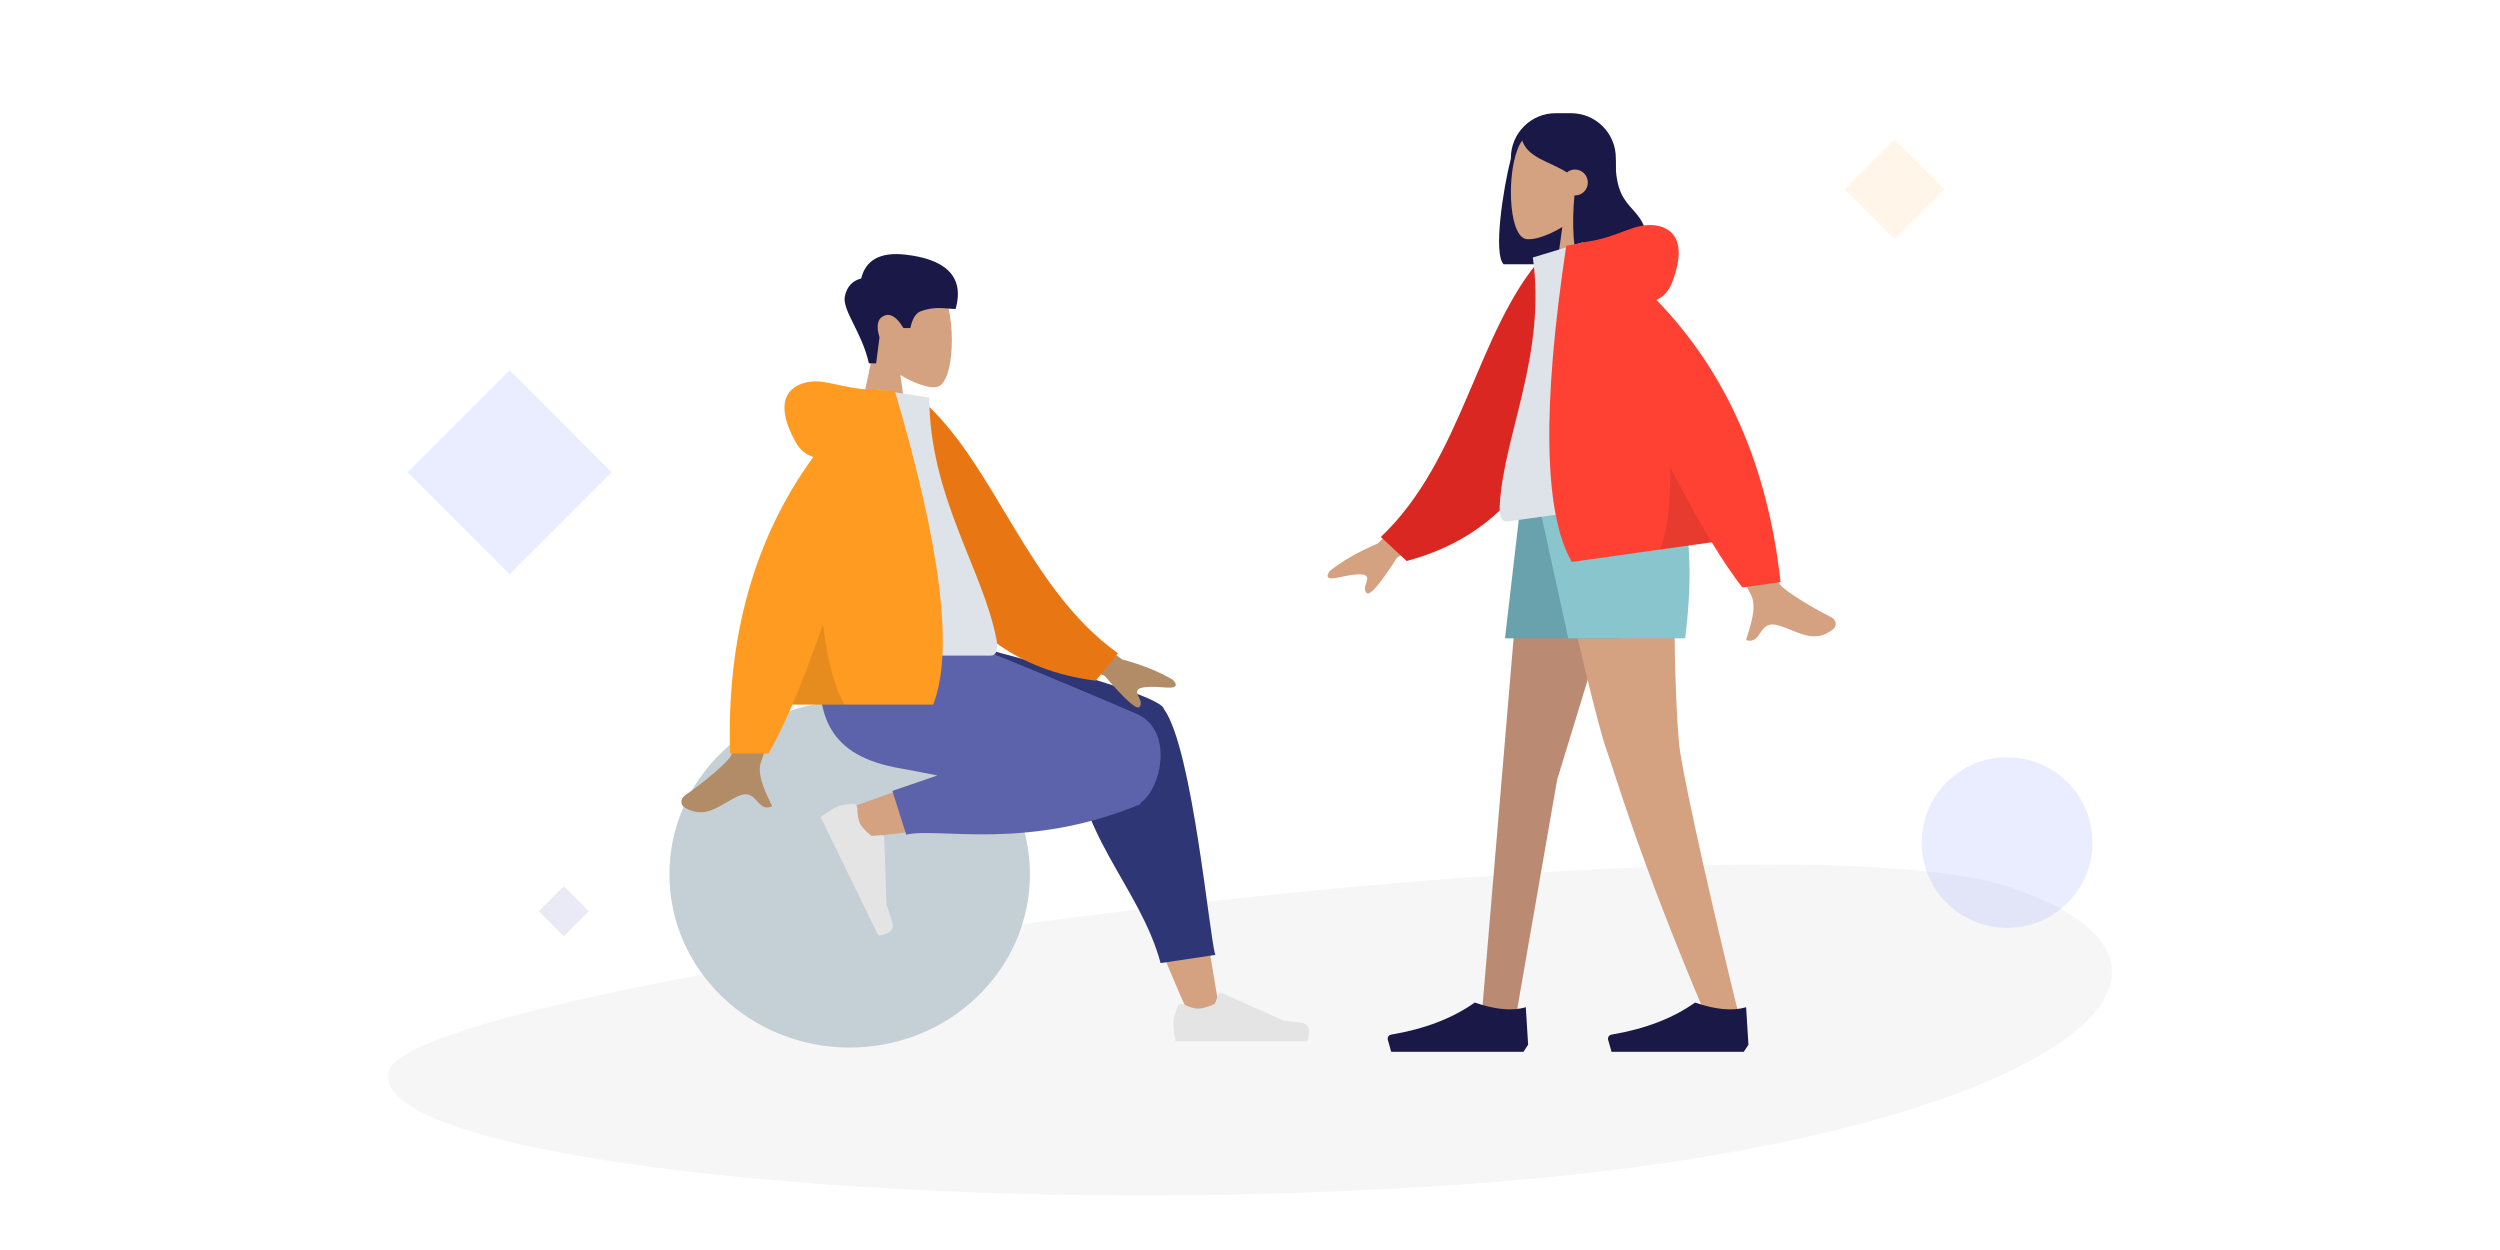 <?xml version="1.0" encoding="UTF-8"?>
<svg width="960px" height="480px" viewBox="0 0 960 480" version="1.1" xmlns="http://www.w3.org/2000/svg" xmlns:xlink="http://www.w3.org/1999/xlink">
    <!-- Generator: Sketch 52.5 (67469) - http://www.bohemiancoding.com/sketch -->
    <title>image2</title>
    <desc>Created with Sketch.</desc>
    <g id="image2" stroke="none" stroke-width="1" fill="none" fill-rule="evenodd">
        <g id="Background-Shape-2" transform="translate(480, 395.5) scale(-1, 1) translate(-480, -395.5) translate(149, 332)" fill="#111111" opacity="0.04">
            <path d="M661.711,79.322 C671.361,114.776 437.337,137.901 235.908,121.762 C34.478,105.624 -57.928,42.601 38.191,9.02 C134.31,-24.561 652.061,43.868 661.711,79.322 Z" id="Background-Shape"></path>
        </g>
        <g id="Group-2" transform="translate(213, 19)">
            <g id="Group" transform="translate(0, 56.826)">
                <g id="Head/Front/Short-2" transform="translate(66.551, 0)">
                    <g id="Head" stroke-width="1" transform="translate(48.352, 28.087)" fill="#D4A181">
                        <path d="M7.398,31.249 C3.272,26.348 0.48,20.343 0.946,13.613 C2.291,-5.776 28.965,-1.511 34.154,8.276 C39.343,18.062 38.726,42.885 32.02,44.634 C29.346,45.331 23.649,43.623 17.85,40.086 L21.49,66.14 L0,66.14 L7.398,31.249 Z"></path>
                    </g>
                    <path d="M54.099,63.7 C51.402,51.559 43.718,43.282 44.892,37.855 C45.674,34.237 47.759,31.988 51.147,31.106 C52.899,23.933 58.551,20.882 68.101,21.953 C82.427,23.56 91.17,29.58 87.395,42.826 C83.924,42.826 79.733,41.556 73.939,43.732 C72.101,44.422 70.786,46.564 69.994,50.156 L67.376,50.156 C64.835,45.893 62.329,44.326 59.859,45.456 C57.389,46.586 56.827,49.331 58.175,53.69 L56.885,63.7 L54.099,63.7 Z" id="Hair" fill="#191847"></path>
                </g>
                <g id="Bottom/Sitting/Sweat-Pants" transform="translate(0, 169.145)">
                    <g id="Objects/Seat/Ball" transform="translate(9, 37.822)" fill="#C5CFD6">
                        <ellipse id="Ballsy-Ball" cx="104.275" cy="52.945" rx="69.217" ry="66.521"></ellipse>
                    </g>
                    <path d="M244.358,146.479 C232.827,120.942 224.487,98.705 221.14,86.973 C215.408,66.884 211.048,49.208 209.946,42.606 C207.318,26.865 230.162,25.948 233.181,33.771 C237.751,45.612 245.73,84.516 255.316,143.28 L244.358,146.479 Z M110.6,66.336 C121.18,62.151 158.231,49.056 176.101,45.351 C181.236,44.287 186.213,43.298 190.892,42.404 C204.8,39.747 212.006,64.853 198.611,66.782 C165.25,71.586 117.957,76.547 113.909,77.104 C108.237,77.884 103.95,68.966 110.6,66.336 Z" id="Skin" fill="#D4A181"></path>
                    <path d="M199.428,35.495 L142.2,6.346 L142.2,0 L149.006,0 C204.372,14.116 232.664,23.163 233.882,27.14 C233.895,27.183 233.907,27.225 233.918,27.268 C233.946,27.305 233.973,27.342 234,27.379 C244.972,42.478 251.544,116.192 253.7,121.711 L232.675,124.85 C224.632,95.008 198.9,74.219 199.584,38.478 C199.399,37.43 199.352,36.436 199.428,35.495 Z" id="Leg-Back" fill="#2F3676"></path>
                    <path d="M146.955,52.807 C141.719,51.758 136.897,50.822 132.77,50.098 C106.118,45.421 98.346,31.146 102.942,3.80477616e-14 L152.048,-4.97379915e-14 C160.069,2.306 201.757,19.798 223.386,29.102 C237.701,35.259 233.189,57.457 225.082,63.234 C225.038,63.589 224.892,63.829 224.632,63.937 C181.023,82.022 146.524,72.533 135,75.565 L129.669,58.74 L146.955,52.807 Z" id="Leg-Front" fill="#5C63AB"></path>
                    <g id="Accessories/Shoe/Flat-Sneaker" transform="translate(129.563, 84.048) rotate(64) translate(-129.563, -84.048) translate(102.113, 66.037)" fill="#E4E4E4">
                        <path d="M2.482,22.657 C1.426,25.448 0.898,27.527 0.898,28.895 C0.898,30.518 1.168,32.886 1.707,36 C3.586,36 20.468,36 52.354,36 C53.67,31.639 52.91,29.285 50.075,28.937 C47.239,28.589 44.883,28.275 43.008,27.995 L19.377,17.436 C18.973,17.256 18.5,17.437 18.32,17.84 C18.317,17.848 18.313,17.855 18.31,17.862 L16.759,21.635 C14.134,22.862 12.001,23.476 10.359,23.476 C8.992,23.476 7.09,22.909 4.654,21.773 L4.654,21.773 C3.853,21.4 2.901,21.747 2.528,22.548 C2.511,22.584 2.496,22.62 2.482,22.657 Z" id="shoe"></path>
                    </g>
                    <g id="Accessories/Shoe/Flat-Sneaker" transform="translate(236.7, 118.869)" fill="#E4E4E4">
                        <path d="M2.482,22.657 C1.426,25.448 0.898,27.527 0.898,28.895 C0.898,30.518 1.168,32.886 1.707,36 C3.586,36 20.468,36 52.354,36 C53.67,31.639 52.91,29.285 50.075,28.937 C47.239,28.589 44.883,28.275 43.008,27.995 L19.377,17.436 C18.973,17.256 18.5,17.437 18.32,17.84 C18.317,17.848 18.313,17.855 18.31,17.862 L16.759,21.635 C14.134,22.862 12.001,23.476 10.359,23.476 C8.992,23.476 7.09,22.909 4.654,21.773 L4.654,21.773 C3.853,21.4 2.901,21.747 2.528,22.548 C2.511,22.584 2.496,22.62 2.482,22.657 Z" id="shoe"></path>
                    </g>
                </g>
                <g id="Body/Hoodie" transform="translate(17.987, 73.776)">
                    <path d="M171.238,82.621 L199.868,103.609 C207.634,105.701 214.121,108.303 219.331,111.416 C220.562,112.536 222.049,114.803 216.945,114.411 C211.841,114.019 206.455,113.836 205.751,115.574 C205.047,117.312 208.135,119.39 206.712,121.735 C205.763,123.298 201.279,119.379 193.261,109.976 L164.909,98.24 L171.238,82.621 Z M61.311,83.346 L80.067,83.419 C68.486,120.741 62.234,140.544 61.311,142.827 C59.234,147.966 63.629,155.791 65.508,159.996 C59.387,162.731 60.039,152.604 52.317,156.19 C45.269,159.464 39.907,165.395 31.764,160.379 C30.763,159.762 29.666,157.44 32.316,155.626 C38.92,151.106 48.437,143.194 49.723,140.59 C51.477,137.039 55.339,117.957 61.311,83.346 Z" id="Skin" fill="#B28B67"></path>
                    <path d="M110.167,8.59 L117.783,6.59 C148.635,28.819 164.576,75.313 201.942,97.413 L194.394,108.626 C132.733,106.424 112.541,49.777 110.167,8.59 Z" id="Coat-Back" fill="#E87613" transform="translate(156.054, 57.608) rotate(5) translate(-156.054, -57.608) "></path>
                    <path d="M80.78,102.144 C111.901,102.144 134.792,102.144 149.454,102.144 C152.592,102.144 152.001,97.621 151.547,95.338 C146.312,68.995 125.875,40.599 125.875,3.101 L106.066,0 C89.682,26.305 84.016,58.692 80.78,102.144 Z" id="Shirt" fill="#DDE3E9"></path>
                    <path d="M81.332,25.857 C78.455,25.031 76.177,23.106 74.498,20.08 C67.257,7.039 69.872,-0.141 77.61,-2.501 C85.347,-4.862 92.247,-1.86517468e-14 104.575,-6.21724894e-15 C105.245,-5.32907052e-15 105.86,0.042 106.417,0.126 L112.618,0.479 C130.41,60.673 135.317,100.833 127.339,120.96 L73.287,120.96 C70.085,128.415 67.02,134.687 64.094,139.776 L49.366,139.776 C47.98,95.036 58.635,57.063 81.332,25.857 Z" id="Coat-Front" fill="#FF9B21"></path>
                    <path d="M85.058,90.046 C86.757,104.244 89.52,114.549 93.346,120.96 L73.287,120.96 C77.023,112.264 80.946,101.96 85.058,90.046 Z" id="Shade" fill-opacity="0.1" fill="#000000"></path>
                </g>
            </g>
            <g id="Head/Front/Long" transform="translate(391.894, 46.821) scale(-1, 1) translate(-391.894, -46.821) translate(330.648, 0)">
                <path d="M85.96,41.846 C89.013,53.714 92.761,78.504 88.751,82.469 L62.784,82.469 C62.784,82.462 62.783,82.455 62.783,82.448 C53.322,82.403 45.666,74.72 45.666,65.248 L45.666,41.663 C45.666,32.163 53.367,24.463 62.866,24.463 L68.76,24.463 C78.259,24.463 85.96,32.163 85.96,41.663 L85.96,41.846 Z" id="Hair-Back" fill="#191847"></path>
                <g id="Head" stroke-width="1" transform="translate(48.352, 28.087)" fill="#D4A181">
                    <path d="M7.398,31.249 C3.272,26.348 0.48,20.343 0.946,13.613 C2.291,-5.776 28.965,-1.511 34.154,8.276 C39.343,18.062 38.726,42.885 32.02,44.634 C29.346,45.331 23.649,43.623 17.85,40.086 L21.49,66.14 L0,66.14 L7.398,31.249 Z"></path>
                </g>
                <path d="M61.56,56.06 C62.55,66.822 62.153,79.112 59.202,82.029 L33.235,82.029 C31.788,56.593 45.771,66.443 45.771,42.495 C46.643,41.633 47.467,40.78 48.282,40.045 L48.253,39.34 C52.749,30.026 58.454,25.369 65.366,25.369 C75.735,25.369 79.008,30.251 81.795,34.395 C79.711,41.63 71.624,42.703 64.439,47.212 C63.592,46.516 62.512,46.099 61.336,46.099 C58.616,46.099 56.411,48.33 56.411,51.082 C56.411,53.834 58.616,56.065 61.336,56.065 C61.411,56.065 61.485,56.063 61.56,56.06 Z" id="Hair-Front" fill="#191847"></path>
            </g>
            <g id="Bottom/Standing/Shorts" transform="translate(399.099, 277.326) scale(-1, 1) translate(-399.099, -277.326) translate(264.198, 169.677)">
                <polygon id="Leg" fill="#BA8B72" points="115.2 9.9475983e-14 149.068 110.786 165.474 205.003 178.338 205.003 161.002 9.9475983e-14"></polygon>
                <path d="M103.084,0 C105.384,60.828 102.677,92.204 102.162,97.73 C101.647,103.256 94.597,139.09 77.907,206.858 L91.615,202.147 C117.992,139.994 126.98,107.692 130.005,99.531 C133.031,91.37 141.065,58.193 154.11,0 L103.084,0 Z" id="Leg" fill="#D4A181"></path>
                <g id="Accessories/Shoe/Flat-Simple" transform="translate(75.6, 179.204)" fill="#191847">
                    <path d="M0,33.3 L0.891,18.9 C6.109,20.429 12.644,19.829 20.497,17.1 C28.987,23.128 39.688,27.233 52.598,29.416 L52.598,29.416 C53.47,29.563 54.057,30.389 53.909,31.26 C53.9,31.317 53.887,31.374 53.871,31.429 L52.578,36 L20.497,36 L1.782,36 L0,33.3 Z" id="Shoe"></path>
                </g>
                <g id="Accessories/Shoe/Flat-Simple" transform="translate(160.2, 179.204)" fill="#191847">
                    <path d="M0,33.3 L0.891,18.9 C6.109,20.429 12.644,19.829 20.497,17.1 C28.987,23.128 39.688,27.233 52.598,29.416 L52.598,29.416 C53.47,29.563 54.057,30.389 53.909,31.26 C53.9,31.317 53.887,31.374 53.871,31.429 L52.578,36 L20.497,36 L1.782,36 L0,33.3 Z" id="Shoe"></path>
                </g>
                <polygon id="Bottom" fill="#69A1AC" points="110.7 0 125.1 56.444 169.083 56.444 162.525 0"></polygon>
                <path d="M102.6,-3.55271368e-15 C97.862,14.211 96.962,33.026 99.9,56.444 L144.783,56.444 L157.125,-3.55271368e-15 L102.6,-3.55271368e-15 Z" id="Bottom" fill="#89C5CC"></path>
            </g>
            <g id="Body/Hoodie" transform="translate(397.898, 158.472) scale(-1, 1) rotate(8) translate(-397.898, -158.472) translate(282.612, 74.434)">
                <path d="M171.982,82.621 L200.737,103.609 C208.536,105.701 215.052,108.303 220.285,111.416 C221.521,112.536 223.015,114.803 217.889,114.411 C212.762,114.019 207.353,113.836 206.645,115.574 C205.938,117.312 209.04,119.39 207.61,121.735 C206.657,123.298 202.154,119.379 194.101,109.976 L165.626,98.24 L171.982,82.621 Z M61.577,83.346 L80.415,83.419 C68.784,120.741 62.504,140.544 61.577,142.827 C59.491,147.966 63.905,155.791 65.793,159.996 C59.645,162.731 60.3,152.604 52.544,156.19 C45.466,159.464 40.081,165.395 31.902,160.379 C30.896,159.762 29.795,157.44 32.457,155.626 C39.09,151.106 48.648,143.194 49.939,140.59 C51.7,137.039 55.58,117.957 61.577,83.346 Z" id="Skin" fill="#D4A181"></path>
                <path d="M110.666,8.606 L118.316,6.603 C149.292,28.821 165.284,75.311 202.803,97.398 L195.219,108.614 C133.292,106.434 113.035,49.793 110.666,8.606 Z" id="Coat-Back" fill="#DB2721" transform="translate(156.735, 57.608) rotate(5) translate(-156.735, -57.608) "></path>
                <path d="M81.132,102.144 C112.387,102.144 135.378,102.144 150.104,102.144 C153.256,102.144 152.662,97.621 152.206,95.338 C146.948,68.995 126.422,40.599 126.422,3.101 L106.528,0 C90.072,26.305 84.381,58.692 81.132,102.144 Z" id="Shirt" fill="#DDE3E9"></path>
                <path d="M81.686,25.857 C78.796,25.031 76.508,23.106 74.821,20.08 C67.55,7.039 70.176,-0.141 77.947,-2.501 C85.718,-4.862 92.648,-1.86517468e-14 105.03,-6.21724894e-15 C105.703,-5.32907052e-15 106.32,0.042 106.88,0.126 L113.108,0.479 C130.977,60.673 135.905,100.833 127.893,120.96 L73.606,120.96 C70.39,128.415 67.312,134.687 64.373,139.776 L49.58,139.776 C48.188,95.036 58.89,57.063 81.686,25.857 Z" id="Coat-Front" fill="#FF4133"></path>
                <path d="M85.427,90.046 C87.135,104.244 89.91,114.549 93.752,120.96 L73.606,120.96 C77.358,112.264 81.298,101.96 85.427,90.046 Z" id="Shade" fill-opacity="0.1" fill="#000000"></path>
            </g>
        </g>
        <g id="Background" opacity="0.1" transform="translate(480, 206.5) scale(-1, 1) rotate(90) translate(-480, -206.5) translate(327, -117)">
            <ellipse id="Oval" fill="#2B44FF" cx="270.047" cy="614.21" rx="32.757" ry="32.79"></ellipse>
            <polygon id="Polygon" fill="#2B44FF" points="127.833 0 166.982 39.188 127.833 78.376 88.684 39.188"></polygon>
            <polygon id="Polygon" fill="#FF9B21" points="19.175 551.829 38.35 571.023 19.175 590.218 0 571.023"></polygon>
            <polygon id="Polygon" fill="#2026A2" points="296.413 50.384 306 59.981 296.413 69.578 286.825 59.981"></polygon>
        </g>
    </g>
</svg>
